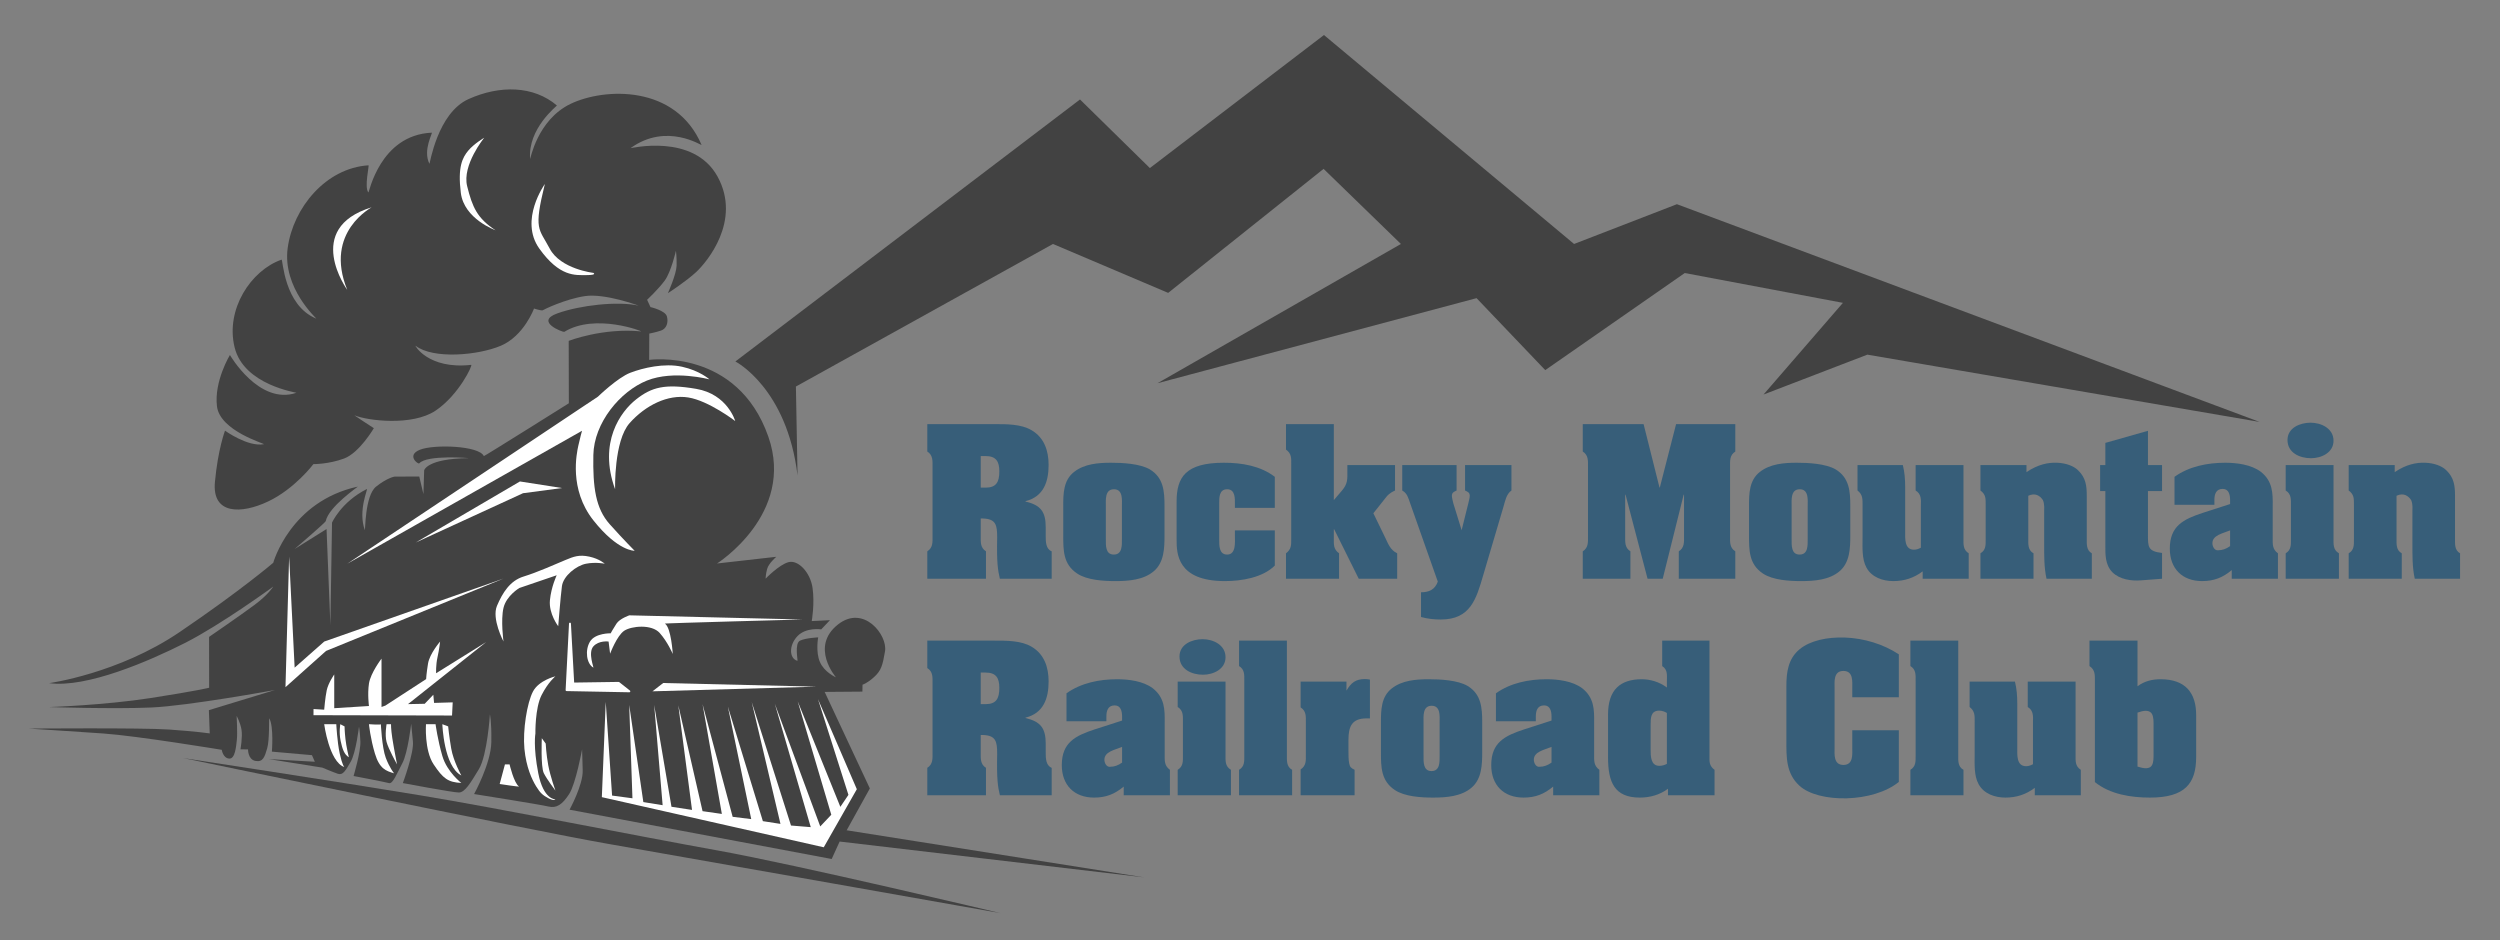 <?xml version="1.0" encoding="UTF-8" standalone="no"?>
<!DOCTYPE svg PUBLIC "-//W3C//DTD SVG 1.1//EN" "http://www.w3.org/Graphics/SVG/1.1/DTD/svg11.dtd">
<svg width="100%" height="100%" viewBox="0 0 2600 978" version="1.1" xmlns="http://www.w3.org/2000/svg" xmlns:xlink="http://www.w3.org/1999/xlink" xml:space="preserve" xmlns:serif="http://www.serif.com/" style="fill-rule:evenodd;clip-rule:evenodd;stroke-linecap:round;stroke-linejoin:round;stroke-miterlimit:1.5;">
    <rect x="0" y="0" width="2600" height="978" fill="#808080" stroke="none"/>
    <g id="Artboard1" transform="matrix(0.768,0,0,0.658,-5818.02,1189.56)">
        <rect x="7578.57" y="-1808.7" width="3386.74" height="1485.65" style="fill:none;"/>
        <g transform="matrix(1.303,0,0,1.52,7125.49,-4152.9)">
            <g transform="matrix(6.513,0,0,6.513,-10998.8,-13719.3)">
                <path d="M1859.12,2401.04L1914.11,2359.21L1925.26,2370.16L1953.04,2348.92L1992.95,2382.28L2009.36,2375.93L2102.33,2410.69L2039.75,2399.95L2023.18,2406.32L2035.85,2391.68L2010.61,2386.92L1988.35,2402.42L1977.39,2390.93L1926.48,2404.51L1965.32,2382.28L1952.98,2370.29L1928.18,2390.09L1909.8,2382.28L1868.78,2405.04L1869.04,2419.24C1867.36,2405.26 1859.12,2401.04 1859.12,2401.04Z" style="fill:rgb(66,66,66);"/>
            </g>
            <g id="Train" transform="matrix(1,0,0,1,-1037.95,537.868)">
                <g transform="matrix(1,0,0,1,1413,1078.41)">
                    <path d="M160.645,714.773C160.645,714.773 321.678,739.359 406.727,753.47C491.775,767.58 633.945,796.103 716.162,810.871C798.38,825.64 1010.02,876.006 1010.02,876.006C1010.02,876.006 680.242,817.557 601.342,803.82C522.442,790.082 160.645,714.773 160.645,714.773Z" style="fill:rgb(66,66,66);"/>
                </g>
                <g transform="matrix(1,0,0,1,1413,1078.41)">
                    <path d="M21.396,636.871C21.396,636.871 93.293,627.064 157.025,583.781C220.758,540.498 254.327,511.729 254.327,511.729C254.327,511.729 271.937,447.837 342.136,432.525C343.077,432.32 312.013,453.229 308.858,468.462C308.565,469.878 276.489,497.426 276.489,497.426L309.724,476.64L313.698,576.555L315.407,469.971C315.407,469.971 324.893,448.503 351.538,435.061C353.32,434.162 342.03,457.234 349.52,477.723C350.024,479.101 349.464,441.876 361.205,432.533C372.945,423.189 380.38,422.125 380.38,422.125L406.08,422.008L410.41,440.319L411.165,415.576C411.165,415.576 413.936,403.411 457.16,402.934C459.578,402.908 414.042,399.093 406.064,408.35C404.949,409.643 392.307,399.961 406.794,394.161C421.282,388.362 468.364,389.84 473.18,400.804C473.383,401.265 561.53,345.86 561.53,345.86L561.381,280.959C561.381,280.959 596.79,267.209 636.556,271.112C639.137,271.365 588.909,251.78 556.757,271.613C555.776,272.218 525.623,261.077 549.398,252.457C573.173,243.836 612.358,239.495 633.815,244.305C634.873,244.542 598.993,231.3 578.271,234.425C557.549,237.551 535.614,248.342 534.471,249.126C533.327,249.91 525.332,247.369 525.332,247.369C525.332,247.369 514.912,275.765 490.947,285.986C466.983,296.206 420.325,300.141 402.218,286.05C400.944,285.058 415,310.947 460.05,305.907C461.981,305.691 447.344,337.154 423.057,353.502C398.771,369.851 352.114,363.949 338.912,358.435C337.163,357.705 358.882,371.755 358.882,371.755C358.882,371.755 343.963,397.319 327.969,403.3C311.975,409.281 296.056,409.131 296.056,409.131C296.056,409.131 276.699,434.866 248.92,448C221.14,461.134 190.557,461.838 193.712,427.733C196.866,393.628 204.194,374.333 204.194,374.333C204.194,374.333 227.759,391.432 244.541,388.426C246.64,388.05 198.826,374.917 195.807,348.868C192.789,322.818 209.295,295.657 209.295,295.657C209.295,295.657 239.481,348.068 278.307,334.996C279.377,334.636 223.827,327.189 214.156,287.687C204.484,248.185 231.174,207.611 262.969,196.497C264.449,195.979 265.224,243.895 299.048,257.838C300.096,258.27 263.657,226.101 269.342,184.321C275.028,142.542 309.027,101.214 353.341,98.419C354.229,98.363 348.754,121.573 353.202,126.602C353.938,127.434 365.041,66.986 419.004,64.474C420.533,64.403 409.446,82.52 416.645,96.844C417.041,97.633 424.845,44.15 457.326,29.537C489.807,14.925 524.826,15.534 549.118,36.201C549.521,36.543 518.761,59.906 521.275,91.731C521.387,93.152 528.461,51.202 563.432,34.474C598.404,17.745 672.734,14.34 699.455,77.226C700.022,78.561 663.409,53.305 625.662,80.548C624.971,81.047 691.177,64.407 716.194,110.333C741.21,156.259 704.702,199.288 694.026,209.257C683.35,219.226 664.48,231.381 664.48,231.381C664.48,231.381 673.323,211.549 673.525,202.758C673.728,193.967 672.844,187.278 672.844,187.278C672.844,187.278 667.836,209.211 661.172,218.288C654.509,227.366 642.859,238.236 642.859,238.236L646.361,245.843C646.361,245.843 661.755,249.323 663.454,255.556C665.153,261.788 663.158,268.363 657.116,270.343C651.073,272.322 645.123,273.39 645.123,273.39L645.001,300.712C645.001,300.712 736.568,288.048 768.914,380.736C796.919,460.989 715.539,512.456 715.539,512.456L777.152,505.492C777.152,505.492 769.218,512.234 767.635,518.048C766.053,523.862 766.027,528.223 766.027,528.223C766.027,528.223 779.966,513.708 789.837,511.06C799.708,508.411 812.456,521.486 814.82,537.886C817.184,554.285 813.964,572.33 813.964,572.33L832.89,571.401L823.821,580.975C823.821,580.975 808.01,578.485 799.013,588.105C790.015,597.725 790.506,611.26 799.093,613.67C799.828,613.877 795.707,595.477 801.876,592.639C808.044,589.8 820.668,589.295 820.668,589.295C820.668,589.295 817.851,604.098 822.439,614.842C827.026,625.587 839.153,630.844 839.153,630.844C839.153,630.844 811.691,599.072 841.317,575.814C867.994,554.871 892.972,586.919 890.12,603.792C887.624,618.549 886.105,623.844 878.776,630.533C871.448,637.222 866.752,638.479 866.752,638.479L866.612,645.687L827.393,646.009L874.357,746.358L850.262,789.882L1159.67,838.883L842.957,801.588L834.691,819.741L562.268,768.472C562.268,768.472 576.46,742.63 575.932,727.436C575.403,712.242 575.294,705.677 575.294,705.677C575.294,705.677 568.805,741.454 561.828,752.24C554.85,763.026 548.777,767.257 540.315,765.17C531.853,763.082 463.056,752.204 463.056,752.204C463.056,752.204 480.63,720.42 480.968,698.202C481.307,675.984 479.502,669.417 479.502,669.417C479.502,669.417 476.825,711.865 468.032,726.342C459.239,740.819 453.539,750.647 447.123,750.597C440.706,750.547 389.008,740.794 389.008,740.794C389.008,740.794 400.622,709.551 399.494,697.693C398.366,685.835 397.681,679.104 397.681,679.104C397.681,679.104 394.205,709.395 388.595,719.941C382.986,730.487 378.64,741.991 374.609,740.823C370.578,739.655 337.807,733.446 337.807,733.446C337.807,733.446 345.372,708.171 344.885,697.381C344.398,686.59 343.442,682.141 343.442,682.141C343.442,682.141 340.283,709.219 334.79,718.665C329.296,728.111 326.726,732.917 321.399,731.112C316.072,729.307 305.406,724.739 305.406,724.739L249.815,715.866L297.556,718.621L294.547,711.769L252.914,708.091C252.914,708.091 255.01,681.759 250.2,673.522C249.761,672.771 250.611,696.036 247.996,704.775C245.382,713.514 243.777,719.222 235.835,717.761C227.894,716.301 228.124,705.767 228.124,705.767L220.253,705.709C220.253,705.709 222.573,692.933 221.337,685.332C220.101,677.731 216.298,671.058 216.298,671.058C216.298,671.058 217.254,689.391 216.511,695.746C215.767,702.101 214.906,715.964 208.433,715.327C201.96,714.69 200.838,706.212 200.838,706.212C200.838,706.212 113.325,691.735 77.648,689.221C41.972,686.707 0,684.146 0,684.146C0,684.146 117.548,683.144 145.852,685.104C174.157,687.063 188.325,689.139 188.325,689.139L187.431,664.97L256.088,644.018C256.088,644.018 166.455,660.474 127.682,662.205C88.908,663.936 21.287,661.766 21.287,661.766C21.287,661.766 79.111,659.827 127.197,652.332C175.282,644.837 187.716,641.662 187.716,641.662L187.627,588.794C187.627,588.794 220.752,566.053 234.992,555.429C249.232,544.805 254.327,536.487 254.327,536.487C254.327,536.487 200.131,576.052 162.805,595.003C125.48,613.953 60.219,642.196 21.396,636.871Z" style="fill:rgb(66,66,66);"/>
                </g>
                <g transform="matrix(1,0,0,1,1413,1078.41)">
                    <path d="M599.877,656.395L595.829,755.43L826.452,807.563L860.823,747.169L820.431,653.441L852.095,753.05L843.7,765.52L799.378,655.82L834.285,773.725L822.807,785.871L775.574,658.248L812.942,786.615L792.412,784.934L751.587,656.545L781.462,783.231L763.175,780.395L726.776,661.222L751.082,778.247L731.767,775.88L700.488,658.764L720.544,772.871L700.489,770.003L675.293,659.978L689.543,768.703L668.192,765.425L650.212,659.559L659.004,763.797L638.952,760.553L624.27,659.557L627.628,756.611L606.469,753.784L599.877,656.395Z" style="fill:white;"/>
                </g>
                <g transform="matrix(1,0,0,1,1413,1078.41)">
                    <path d="M547.568,748.6C547.568,748.6 542.218,733.693 540.118,722.236C538.017,710.779 537.478,699.703 537.478,699.703L533.43,694.127C533.43,694.127 532.185,723.889 535.512,730.502C538.84,737.114 547.568,748.6 547.568,748.6Z" style="fill:white;"/>
                </g>
                <g transform="matrix(1,0,0,1,1413,1078.41)">
                    <path d="M526.779,689.294C526.779,689.294 526.281,662.874 533.202,649.303C540.123,635.732 547.568,629.767 547.568,629.767C547.568,629.767 530.424,633.857 524.259,645.573C518.093,657.289 513.513,685.924 515.363,705.176C517.213,724.427 523.163,737.022 527.535,744.185C531.907,751.349 534.583,753.506 540.385,756.599C546.187,759.693 547.568,757.679 547.568,757.679C547.568,757.679 535.165,758.352 529.748,730.502C524.332,702.652 526.779,689.294 526.779,689.294Z" style="fill:white;"/>
                </g>
                <g transform="matrix(1,0,0,1,1413,1078.41)">
                    <path d="M495.12,721.363L499.941,721.363C499.941,721.363 504.431,740.744 509.662,744.295C510.698,744.998 489.646,741.757 489.646,741.757L495.12,721.363Z" style="fill:white;"/>
                </g>
                <g transform="matrix(1,0,0,1,1413,1078.41)">
                    <path d="M449.802,732.879C449.802,732.879 441.533,718.035 439.284,704.874C437.035,691.712 436.107,681.851 436.107,681.851L430.074,679.571C430.074,679.571 431.475,723.391 449.802,732.879Z" style="fill:white;"/>
                </g>
                <g transform="matrix(1,0,0,1,1413,1078.41)">
                    <path d="M449.802,740.667C449.802,740.667 434.946,729.326 430.074,712.626C425.203,695.925 423.017,679.571 423.017,679.571L413.057,679.571C413.057,679.571 411.2,706.631 421.014,721.363C430.827,736.095 435.984,739.969 449.802,740.667Z" style="fill:white;"/>
                </g>
                <g transform="matrix(1,0,0,1,1413,1078.41)">
                    <path d="M382.975,721.363C382.975,721.363 379.477,703.453 378.047,694.045C376.617,684.638 376.705,679.571 376.705,679.571L372.11,679.571C372.11,679.571 370.144,690.526 372.078,697.964C374.011,705.403 382.975,721.363 382.975,721.363Z" style="fill:white;"/>
                </g>
                <g transform="matrix(1,0,0,1,1413,1078.41)">
                    <path d="M379.904,730.645C379.904,730.645 375.223,725.055 371.227,714.377C367.23,703.699 366.11,678.664 366.22,679.571C366.331,680.478 353.79,679.571 353.79,679.571C353.79,679.571 355.232,694.237 360.002,710.119C364.772,726.001 371.502,728.15 379.904,730.645Z" style="fill:white;"/>
                </g>
                <g transform="matrix(1,0,0,1,1413,1078.41)">
                    <path d="M332.889,713.954C332.889,713.954 330.228,702.925 329.361,694.981C328.495,687.037 328.439,681.868 328.439,681.868L324.024,679.571C324.024,679.571 322.482,687.982 324.336,696.813C326.19,705.644 328.209,711.153 332.889,713.954Z" style="fill:white;"/>
                </g>
                <g transform="matrix(1,0,0,1,1413,1078.41)">
                    <path d="M328.155,724.115C328.155,724.115 326.117,722.429 323.422,710.119C320.727,697.809 319.851,679.571 319.851,679.571L307.271,679.571C307.271,679.571 312.448,718.641 328.155,724.115Z" style="fill:white;"/>
                </g>
                <g transform="matrix(1,0,0,1,1413,1078.41)">
                    <path d="M296.183,663.812L296.158,670.201L440.139,670.546L440.825,656.861L421.462,657.431L420.686,648.949L411.733,658.341L394.382,658.684L475.559,594.2L423.576,626.585C423.576,626.585 423.212,618.062 425.026,609.977C426.84,601.892 427.742,593.628 427.742,593.628C427.742,593.628 416.878,606.212 415.188,616.499C413.498,626.786 413.211,632.675 413.211,632.675L370.861,660.215L366.847,661.653L366.847,611.399C366.847,611.399 355.442,626.322 353.79,637.357C352.138,648.392 353.79,660.655 353.79,660.655L317.713,662.932L317.713,627.834C317.713,627.834 311.558,636.623 309.937,644.167C308.316,651.711 307.271,664.483 307.271,664.483L296.183,663.812Z" style="fill:white;"/>
                </g>
                <g transform="matrix(1,0,0,1,1413,1078.41)">
                    <path d="M562.7,574.98L559.178,644.139L624.402,645.383L613.275,636.591L566.111,637.29L562.7,574.98Z" style="fill:white;stroke:white;stroke-width:2px;"/>
                </g>
                <g transform="matrix(1,0,0,1,1413,1078.41)">
                    <path d="M648.443,645.383L659.578,636.749L818.887,640.533L648.443,645.383Z" style="fill:white;"/>
                </g>
                <g transform="matrix(1,0,0,1,1413,1078.41)">
                    <path d="M804.08,570.691L624.402,566.367C624.402,566.367 614.532,569.693 611.042,574.98C607.552,580.267 605.004,585.063 605.004,585.063C605.004,585.063 589.055,584.628 583.542,593.628C578.029,602.628 579.88,616.728 587,620.749C587.741,621.167 581.208,605.207 587,598.688C592.792,592.169 602.829,593.628 602.829,593.628L604.416,606.259C604.416,606.259 611.53,587.295 619.155,582.344C626.781,577.392 647.687,575.343 656.023,584.785C664.359,594.228 669.542,606.562 669.542,606.562C669.542,606.562 667.914,578.994 661.344,574.98C660.551,574.495 804.08,570.691 804.08,570.691Z" style="fill:white;"/>
                </g>
                <g transform="matrix(1,0,0,1,1413,1078.41)">
                    <path d="M270.822,505.336L267.039,641.066L309.218,603.373L493.615,528.14L307.317,593.628L276.562,620.757L270.822,505.336Z" style="fill:white;"/>
                </g>
                <g transform="matrix(1,0,0,1,1413,1078.41)">
                    <path d="M331.227,512.698L591.79,338.955C591.79,338.955 612.111,319.251 625.342,314.147C638.573,309.042 660.784,303.813 679.197,307.878C697.61,311.942 707.685,321.02 707.685,321.02C707.685,321.02 670.598,311.056 642.755,322.216C614.913,333.377 587.609,366.166 587,399.746C586.391,433.326 589.352,455.225 604.048,471.662C618.743,488.098 629.923,499.251 629.923,499.251C629.923,499.251 612.603,499.952 587,467.547C561.397,435.143 569.743,397.651 571.359,390.047C572.976,382.442 575.243,374.447 575.243,374.447L331.227,512.698Z" style="fill:white;"/>
                </g>
                <g transform="matrix(1,0,0,1,1413,1078.41)">
                    <path d="M402.347,490.666L510.705,427.157L554.356,433.988L513.922,439.377L402.347,490.666Z" style="fill:white;"/>
                </g>
                <g transform="matrix(1,0,0,1,1413,1078.41)">
                    <path d="M493.615,593.562C493.615,593.562 481.111,569.912 486.853,556.462C492.596,543.011 500.296,530.358 514.541,526.008C528.786,521.657 549.011,512.601 557.828,508.905C566.645,505.208 572.304,503.044 582.864,505.336C593.423,507.627 598.864,512.698 598.864,512.698C598.864,512.698 589.52,510.729 579.38,512.698C569.24,514.667 555.774,525.419 554.356,535.977C552.938,546.535 550.495,577.693 550.495,577.693C550.495,577.693 540.513,564.651 541.868,550.656C543.223,536.661 548.909,524.693 548.909,524.693L510.13,537.929C510.13,537.929 496.631,545.861 493.615,558.621C490.598,571.38 493.615,593.562 493.615,593.562Z" style="fill:white;"/>
                </g>
                <g transform="matrix(1,0,0,1,1413,1078.41)">
                    <path d="M609.594,435.234C609.594,435.234 608.235,384.956 624.726,366.444C641.217,347.932 664.411,336.399 685.672,339.823C706.932,343.247 734.442,364.349 734.442,364.349C734.442,364.349 726.525,336.476 693.923,330.875C661.321,325.274 647.614,329.114 631.497,341.787C615.381,354.46 591.905,386.491 609.594,435.234Z" style="fill:white;"/>
                </g>
                <g transform="matrix(1,0,0,1,1413,1078.41)">
                    <path d="M331.227,227.932C331.227,227.932 285.125,164.059 356.513,142.112C358.045,141.641 306.46,167.137 331.227,227.932Z" style="fill:white;"/>
                </g>
                <g transform="matrix(1,0,0,1,1413,1078.41)">
                    <path d="M485.345,165.955C485.345,165.955 452.678,154.295 449.272,127.093C445.866,99.891 451.042,90.353 456.956,83.189C462.87,76.025 473.593,69.743 473.593,69.743C473.593,69.743 450.41,98.247 455.84,120.066C461.271,141.884 466.188,153.412 485.345,165.955Z" style="fill:white;"/>
                </g>
                <g transform="matrix(1,0,0,1,1413,1078.41)">
                    <path d="M536.603,117.849C536.603,117.849 509.688,155.399 530.854,185.019C552.021,214.639 568.206,212.589 579.833,212.586C591.46,212.584 587,210.259 587,210.259C587,210.259 552.877,206.35 541.647,185.019C530.417,163.687 524.707,166.156 536.603,117.849Z" style="fill:white;"/>
                </g>
            </g>
            <g transform="matrix(1.801,0,0,1.801,-1649.15,-1915.97)">
                <g transform="matrix(104.167,0,0,104.167,1638.82,2254.62)">
                    <path d="M0.332,-0.334L0.343,-0.334C0.416,-0.332 0.423,-0.298 0.423,-0.23C0.42,-0.087 0.427,-0.047 0.438,-0L0.725,-0L0.725,-0.152C0.692,-0.165 0.692,-0.207 0.692,-0.236L0.692,-0.285C0.692,-0.372 0.664,-0.408 0.58,-0.428L0.58,-0.43C0.68,-0.455 0.708,-0.537 0.708,-0.631C0.708,-0.709 0.684,-0.782 0.614,-0.823C0.556,-0.858 0.473,-0.857 0.407,-0.857L0.036,-0.857L0.036,-0.705C0.068,-0.685 0.065,-0.653 0.065,-0.621L0.065,-0.236C0.065,-0.204 0.068,-0.172 0.036,-0.152L0.036,-0L0.361,-0L0.361,-0.152C0.329,-0.172 0.332,-0.204 0.332,-0.236L0.332,-0.334ZM0.332,-0.68L0.359,-0.68C0.417,-0.68 0.435,-0.65 0.435,-0.595C0.435,-0.535 0.417,-0.505 0.359,-0.505L0.332,-0.505L0.332,-0.68Z" style="fill:rgb(55,94,121);fill-rule:nonzero;"/>
                </g>
                <g transform="matrix(104.167,0,0,104.167,1717.99,2254.62)">
                    <path d="M0.59,-0.404C0.59,-0.484 0.585,-0.56 0.509,-0.606C0.454,-0.638 0.358,-0.643 0.294,-0.643C0.223,-0.643 0.146,-0.637 0.089,-0.592C0.03,-0.546 0.029,-0.472 0.029,-0.404L0.029,-0.24C0.029,-0.157 0.029,-0.08 0.106,-0.029C0.161,0.008 0.253,0.013 0.318,0.013C0.39,0.013 0.474,0.007 0.531,-0.042C0.588,-0.091 0.59,-0.17 0.59,-0.24L0.59,-0.404ZM0.265,-0.402C0.265,-0.437 0.259,-0.496 0.31,-0.496C0.361,-0.496 0.354,-0.436 0.354,-0.402L0.354,-0.22C0.354,-0.186 0.357,-0.134 0.309,-0.134C0.262,-0.134 0.265,-0.186 0.265,-0.22L0.265,-0.402Z" style="fill:rgb(55,94,121);fill-rule:nonzero;"/>
                </g>
                <g transform="matrix(104.167,0,0,104.167,1782.47,2254.62)">
                    <path d="M0.361,-0.393L0.582,-0.393L0.582,-0.565C0.502,-0.626 0.399,-0.643 0.3,-0.643C0.087,-0.643 0.038,-0.562 0.038,-0.428L0.038,-0.218C0.038,-0.142 0.039,0.013 0.306,0.013C0.397,0.013 0.515,-0.006 0.582,-0.073L0.582,-0.268L0.361,-0.268L0.361,-0.235C0.361,-0.203 0.368,-0.134 0.318,-0.134C0.273,-0.134 0.274,-0.184 0.274,-0.216L0.274,-0.417C0.274,-0.449 0.273,-0.496 0.318,-0.496C0.364,-0.496 0.361,-0.443 0.361,-0.413L0.361,-0.393Z" style="fill:rgb(55,94,121);fill-rule:nonzero;"/>
                </g>
                <g transform="matrix(104.167,0,0,104.167,1847.05,2254.62)">
                    <path d="M0.289,-0.857L0.024,-0.857L0.024,-0.716C0.056,-0.693 0.053,-0.667 0.053,-0.633L0.053,-0.22C0.053,-0.186 0.054,-0.164 0.024,-0.141L0.024,-0L0.318,-0L0.318,-0.141C0.286,-0.164 0.289,-0.19 0.289,-0.224L0.289,-0.274L0.291,-0.274L0.427,-0L0.64,-0L0.64,-0.141C0.602,-0.159 0.59,-0.194 0.574,-0.227L0.508,-0.363L0.581,-0.455C0.598,-0.476 0.62,-0.485 0.628,-0.489L0.628,-0.63L0.364,-0.63L0.364,-0.605C0.364,-0.55 0.368,-0.528 0.331,-0.485L0.289,-0.436L0.289,-0.857Z" style="fill:rgb(55,94,121);fill-rule:nonzero;"/>
                </g>
                <g transform="matrix(104.167,0,0,104.167,1915.8,2254.62)">
                    <path d="M0.356,-0.489C0.371,-0.482 0.382,-0.478 0.382,-0.459C0.382,-0.448 0.376,-0.428 0.374,-0.418L0.337,-0.269L0.291,-0.418C0.289,-0.428 0.283,-0.448 0.283,-0.459C0.283,-0.478 0.294,-0.482 0.309,-0.489L0.309,-0.63L0.008,-0.63L0.008,-0.489C0.036,-0.473 0.041,-0.449 0.052,-0.418L0.205,0.016C0.189,0.06 0.157,0.075 0.112,0.075L0.112,0.212C0.148,0.222 0.184,0.226 0.221,0.226C0.386,0.226 0.418,0.113 0.457,-0.021L0.569,-0.4C0.578,-0.431 0.585,-0.47 0.613,-0.489L0.613,-0.63L0.356,-0.63L0.356,-0.489Z" style="fill:rgb(55,94,121);fill-rule:nonzero;"/>
                </g>
                <g transform="matrix(104.167,0,0,104.167,2015.8,2254.62)">
                    <path d="M0.385,-0.857L0.048,-0.857L0.048,-0.705C0.08,-0.685 0.077,-0.653 0.077,-0.621L0.077,-0.236C0.077,-0.204 0.08,-0.172 0.048,-0.152L0.048,-0L0.312,-0L0.312,-0.152C0.28,-0.172 0.283,-0.204 0.283,-0.236L0.283,-0.466L0.285,-0.466L0.407,-0L0.491,-0L0.607,-0.466L0.609,-0.466L0.609,-0.236C0.609,-0.204 0.612,-0.172 0.58,-0.152L0.58,-0L0.893,-0L0.893,-0.152C0.861,-0.172 0.864,-0.204 0.864,-0.236L0.864,-0.621C0.864,-0.653 0.861,-0.685 0.893,-0.705L0.893,-0.857L0.565,-0.857L0.475,-0.506L0.473,-0.506L0.385,-0.857Z" style="fill:rgb(55,94,121);fill-rule:nonzero;"/>
                </g>
                <g transform="matrix(104.167,0,0,104.167,2113.72,2254.62)">
                    <path d="M0.59,-0.404C0.59,-0.484 0.585,-0.56 0.509,-0.606C0.454,-0.638 0.358,-0.643 0.294,-0.643C0.223,-0.643 0.146,-0.637 0.089,-0.592C0.03,-0.546 0.029,-0.472 0.029,-0.404L0.029,-0.24C0.029,-0.157 0.029,-0.08 0.106,-0.029C0.161,0.008 0.253,0.013 0.318,0.013C0.39,0.013 0.474,0.007 0.531,-0.042C0.588,-0.091 0.59,-0.17 0.59,-0.24L0.59,-0.404ZM0.265,-0.402C0.265,-0.437 0.259,-0.496 0.31,-0.496C0.361,-0.496 0.354,-0.436 0.354,-0.402L0.354,-0.22C0.354,-0.186 0.357,-0.134 0.309,-0.134C0.262,-0.134 0.265,-0.186 0.265,-0.22L0.265,-0.402Z" style="fill:rgb(55,94,121);fill-rule:nonzero;"/>
                </g>
                <g transform="matrix(104.167,0,0,104.167,2178.2,2254.62)">
                    <path d="M0.039,-0.231C0.039,-0.177 0.034,-0.109 0.061,-0.061C0.09,-0.008 0.151,0.013 0.209,0.013C0.27,0.013 0.323,-0.004 0.372,-0.041L0.372,-0L0.627,-0L0.627,-0.141C0.595,-0.161 0.598,-0.191 0.598,-0.224L0.598,-0.63L0.333,-0.63L0.333,-0.489C0.365,-0.47 0.363,-0.438 0.362,-0.406L0.362,-0.172C0.35,-0.166 0.339,-0.161 0.324,-0.161C0.27,-0.161 0.275,-0.224 0.275,-0.261L0.275,-0.51C0.275,-0.55 0.272,-0.591 0.262,-0.63L0.011,-0.63L0.011,-0.489C0.041,-0.466 0.039,-0.44 0.039,-0.406L0.039,-0.231Z" style="fill:rgb(55,94,121);fill-rule:nonzero;"/>
                </g>
                <g transform="matrix(104.167,0,0,104.167,2246.95,2254.62)">
                    <path d="M0.287,-0.63L0.032,-0.63L0.032,-0.489C0.062,-0.467 0.061,-0.445 0.061,-0.411L0.061,-0.22C0.061,-0.188 0.063,-0.159 0.032,-0.141L0.032,-0L0.326,-0L0.326,-0.141C0.294,-0.158 0.297,-0.193 0.297,-0.224L0.297,-0.46C0.336,-0.478 0.362,-0.46 0.378,-0.436C0.388,-0.413 0.385,-0.384 0.385,-0.38L0.385,-0.196C0.385,-0.131 0.384,-0.064 0.398,-0L0.649,-0L0.649,-0.141C0.618,-0.158 0.621,-0.193 0.621,-0.224L0.621,-0.46C0.621,-0.514 0.616,-0.56 0.573,-0.601C0.549,-0.625 0.506,-0.641 0.457,-0.643C0.407,-0.645 0.351,-0.634 0.287,-0.591L0.287,-0.63Z" style="fill:rgb(55,94,121);fill-rule:nonzero;"/>
                </g>
                <g transform="matrix(104.167,0,0,104.167,2317.78,2254.62)">
                    <path d="M0.28,-0.82L0.044,-0.753L0.044,-0.63L0.015,-0.63L0.015,-0.486L0.044,-0.486L0.044,-0.192C0.044,-0.137 0.041,-0.078 0.084,-0.035C0.124,0.004 0.188,0.013 0.24,0.009L0.358,-0L0.358,-0.143C0.279,-0.152 0.28,-0.177 0.28,-0.245L0.28,-0.486L0.358,-0.486L0.358,-0.63L0.28,-0.63L0.28,-0.82Z" style="fill:rgb(55,94,121);fill-rule:nonzero;"/>
                </g>
                <g transform="matrix(104.167,0,0,104.167,2357.37,2254.62)">
                    <path d="M0.355,-0.181C0.333,-0.165 0.311,-0.158 0.291,-0.158C0.27,-0.154 0.257,-0.177 0.257,-0.197C0.257,-0.241 0.313,-0.251 0.355,-0.268L0.355,-0.181ZM0.364,-0L0.62,-0L0.62,-0.141C0.588,-0.164 0.591,-0.193 0.591,-0.226L0.591,-0.402C0.592,-0.475 0.591,-0.541 0.525,-0.593C0.472,-0.633 0.391,-0.643 0.328,-0.643C0.23,-0.643 0.128,-0.623 0.047,-0.565L0.047,-0.41L0.268,-0.41L0.268,-0.436C0.268,-0.467 0.276,-0.498 0.314,-0.498C0.347,-0.498 0.355,-0.467 0.355,-0.436L0.355,-0.414L0.203,-0.365C0.097,-0.33 0.021,-0.293 0.021,-0.167C0.021,-0.056 0.09,0.013 0.2,0.013C0.265,0.013 0.314,-0.006 0.364,-0.048L0.364,-0Z" style="fill:rgb(55,94,121);fill-rule:nonzero;"/>
                </g>
                <g transform="matrix(104.167,0,0,104.167,2424.03,2254.62)">
                    <path d="M0.288,-0.63L0.023,-0.63L0.023,-0.489C0.055,-0.47 0.052,-0.438 0.052,-0.406L0.052,-0.22C0.052,-0.188 0.054,-0.16 0.023,-0.141L0.023,-0L0.318,-0L0.318,-0.141C0.285,-0.16 0.288,-0.192 0.288,-0.224L0.288,-0.63ZM0.163,-0.668C0.221,-0.668 0.288,-0.699 0.288,-0.765C0.288,-0.833 0.22,-0.865 0.161,-0.865C0.103,-0.865 0.033,-0.837 0.033,-0.769C0.033,-0.698 0.101,-0.668 0.163,-0.668Z" style="fill:rgb(55,94,121);fill-rule:nonzero;"/>
                </g>
                <g transform="matrix(104.167,0,0,104.167,2459.45,2254.62)">
                    <path d="M0.287,-0.63L0.032,-0.63L0.032,-0.489C0.062,-0.467 0.061,-0.445 0.061,-0.411L0.061,-0.22C0.061,-0.188 0.063,-0.159 0.032,-0.141L0.032,-0L0.326,-0L0.326,-0.141C0.294,-0.158 0.297,-0.193 0.297,-0.224L0.297,-0.46C0.336,-0.478 0.362,-0.46 0.378,-0.436C0.388,-0.413 0.385,-0.384 0.385,-0.38L0.385,-0.196C0.385,-0.131 0.384,-0.064 0.398,-0L0.649,-0L0.649,-0.141C0.618,-0.158 0.621,-0.193 0.621,-0.224L0.621,-0.46C0.621,-0.514 0.616,-0.56 0.573,-0.601C0.549,-0.625 0.506,-0.641 0.457,-0.643C0.407,-0.645 0.351,-0.634 0.287,-0.591L0.287,-0.63Z" style="fill:rgb(55,94,121);fill-rule:nonzero;"/>
                </g>
                <g transform="matrix(104.167,0,0,104.167,1638.82,2379.62)">
                    <path d="M0.332,-0.334L0.343,-0.334C0.416,-0.332 0.423,-0.298 0.423,-0.23C0.42,-0.087 0.427,-0.047 0.438,-0L0.725,-0L0.725,-0.152C0.692,-0.165 0.692,-0.207 0.692,-0.236L0.692,-0.285C0.692,-0.372 0.664,-0.408 0.58,-0.428L0.58,-0.43C0.68,-0.455 0.708,-0.537 0.708,-0.631C0.708,-0.709 0.684,-0.782 0.614,-0.823C0.556,-0.858 0.473,-0.857 0.407,-0.857L0.036,-0.857L0.036,-0.705C0.068,-0.685 0.065,-0.653 0.065,-0.621L0.065,-0.236C0.065,-0.204 0.068,-0.172 0.036,-0.152L0.036,-0L0.361,-0L0.361,-0.152C0.329,-0.172 0.332,-0.204 0.332,-0.236L0.332,-0.334ZM0.332,-0.68L0.359,-0.68C0.417,-0.68 0.435,-0.65 0.435,-0.595C0.435,-0.535 0.417,-0.505 0.359,-0.505L0.332,-0.505L0.332,-0.68Z" style="fill:rgb(55,94,121);fill-rule:nonzero;"/>
                </g>
                <g transform="matrix(104.167,0,0,104.167,1717.99,2379.62)">
                    <path d="M0.355,-0.181C0.333,-0.165 0.311,-0.158 0.291,-0.158C0.27,-0.154 0.257,-0.177 0.257,-0.197C0.257,-0.241 0.313,-0.251 0.355,-0.268L0.355,-0.181ZM0.364,-0L0.62,-0L0.62,-0.141C0.588,-0.164 0.591,-0.193 0.591,-0.226L0.591,-0.402C0.592,-0.475 0.591,-0.541 0.525,-0.593C0.472,-0.633 0.391,-0.643 0.328,-0.643C0.23,-0.643 0.128,-0.623 0.047,-0.565L0.047,-0.41L0.268,-0.41L0.268,-0.436C0.268,-0.467 0.276,-0.498 0.314,-0.498C0.347,-0.498 0.355,-0.467 0.355,-0.436L0.355,-0.414L0.203,-0.365C0.097,-0.33 0.021,-0.293 0.021,-0.167C0.021,-0.056 0.09,0.013 0.2,0.013C0.265,0.013 0.314,-0.006 0.364,-0.048L0.364,-0Z" style="fill:rgb(55,94,121);fill-rule:nonzero;"/>
                </g>
                <g transform="matrix(104.167,0,0,104.167,1784.66,2379.62)">
                    <path d="M0.288,-0.63L0.023,-0.63L0.023,-0.489C0.055,-0.47 0.052,-0.438 0.052,-0.406L0.052,-0.22C0.052,-0.188 0.054,-0.16 0.023,-0.141L0.023,-0L0.318,-0L0.318,-0.141C0.285,-0.16 0.288,-0.192 0.288,-0.224L0.288,-0.63ZM0.163,-0.668C0.221,-0.668 0.288,-0.699 0.288,-0.765C0.288,-0.833 0.22,-0.865 0.161,-0.865C0.103,-0.865 0.033,-0.837 0.033,-0.769C0.033,-0.698 0.101,-0.668 0.163,-0.668Z" style="fill:rgb(55,94,121);fill-rule:nonzero;"/>
                </g>
                <g transform="matrix(104.167,0,0,104.167,1820.07,2379.62)">
                    <path d="M0.288,-0.857L0.023,-0.857L0.023,-0.716C0.055,-0.697 0.052,-0.665 0.052,-0.633L0.052,-0.22C0.052,-0.188 0.054,-0.16 0.023,-0.141L0.023,-0L0.317,-0L0.317,-0.141C0.285,-0.158 0.288,-0.193 0.288,-0.224L0.288,-0.857Z" style="fill:rgb(55,94,121);fill-rule:nonzero;"/>
                </g>
                <g transform="matrix(104.167,0,0,104.167,1855.49,2379.62)">
                    <path d="M0.278,-0.63L0.024,-0.63L0.024,-0.487C0.056,-0.466 0.053,-0.437 0.053,-0.404L0.053,-0.226C0.053,-0.193 0.056,-0.164 0.024,-0.143L0.024,-0L0.323,-0L0.323,-0.141C0.303,-0.151 0.297,-0.156 0.293,-0.177C0.289,-0.197 0.289,-0.225 0.289,-0.245L0.289,-0.306C0.289,-0.38 0.307,-0.426 0.389,-0.426L0.408,-0.426L0.408,-0.641C0.399,-0.643 0.389,-0.644 0.38,-0.644C0.329,-0.644 0.303,-0.623 0.278,-0.58L0.278,-0.63Z" style="fill:rgb(55,94,121);fill-rule:nonzero;"/>
                </g>
                <g transform="matrix(104.167,0,0,104.167,1901.32,2379.62)">
                    <path d="M0.59,-0.404C0.59,-0.484 0.585,-0.56 0.509,-0.606C0.454,-0.638 0.358,-0.643 0.294,-0.643C0.223,-0.643 0.146,-0.637 0.089,-0.592C0.03,-0.546 0.029,-0.472 0.029,-0.404L0.029,-0.24C0.029,-0.157 0.029,-0.08 0.106,-0.029C0.161,0.008 0.253,0.013 0.318,0.013C0.39,0.013 0.474,0.007 0.531,-0.042C0.588,-0.091 0.59,-0.17 0.59,-0.24L0.59,-0.404ZM0.265,-0.402C0.265,-0.437 0.259,-0.496 0.31,-0.496C0.361,-0.496 0.354,-0.436 0.354,-0.402L0.354,-0.22C0.354,-0.186 0.357,-0.134 0.309,-0.134C0.262,-0.134 0.265,-0.186 0.265,-0.22L0.265,-0.402Z" style="fill:rgb(55,94,121);fill-rule:nonzero;"/>
                </g>
                <g transform="matrix(104.167,0,0,104.167,1965.8,2379.62)">
                    <path d="M0.355,-0.181C0.333,-0.165 0.311,-0.158 0.291,-0.158C0.27,-0.154 0.257,-0.177 0.257,-0.197C0.257,-0.241 0.313,-0.251 0.355,-0.268L0.355,-0.181ZM0.364,-0L0.62,-0L0.62,-0.141C0.588,-0.164 0.591,-0.193 0.591,-0.226L0.591,-0.402C0.592,-0.475 0.591,-0.541 0.525,-0.593C0.472,-0.633 0.391,-0.643 0.328,-0.643C0.23,-0.643 0.128,-0.623 0.047,-0.565L0.047,-0.41L0.268,-0.41L0.268,-0.436C0.268,-0.467 0.276,-0.498 0.314,-0.498C0.347,-0.498 0.355,-0.467 0.355,-0.436L0.355,-0.414L0.203,-0.365C0.097,-0.33 0.021,-0.293 0.021,-0.167C0.021,-0.056 0.09,0.013 0.2,0.013C0.265,0.013 0.314,-0.006 0.364,-0.048L0.364,-0Z" style="fill:rgb(55,94,121);fill-rule:nonzero;"/>
                </g>
                <g transform="matrix(104.167,0,0,104.167,2032.47,2379.62)">
                    <path d="M0.354,-0.174C0.342,-0.167 0.325,-0.163 0.312,-0.163C0.264,-0.163 0.264,-0.218 0.264,-0.252L0.264,-0.391C0.264,-0.427 0.264,-0.469 0.311,-0.469C0.326,-0.469 0.342,-0.464 0.354,-0.456L0.354,-0.174ZM0.36,-0L0.618,-0L0.618,-0.141C0.587,-0.163 0.59,-0.191 0.59,-0.21L0.59,-0.857L0.328,-0.857L0.328,-0.716C0.36,-0.695 0.354,-0.664 0.354,-0.631L0.354,-0.597C0.312,-0.629 0.26,-0.643 0.215,-0.643C0.096,-0.643 0.028,-0.585 0.028,-0.447L0.028,-0.21C0.028,-0.073 0.063,0.013 0.204,0.013C0.26,0.013 0.315,-0.002 0.36,-0.036L0.36,-0Z" style="fill:rgb(55,94,121);fill-rule:nonzero;"/>
                </g>
                <g transform="matrix(104.167,0,0,104.167,2134.55,2379.62)">
                    <path d="M0.401,-0.543L0.659,-0.543L0.659,-0.781C0.573,-0.838 0.465,-0.87 0.363,-0.874C0.262,-0.878 0.167,-0.857 0.109,-0.809C0.046,-0.757 0.036,-0.682 0.036,-0.605L0.036,-0.307C0.036,-0.213 0.033,-0.123 0.107,-0.054C0.16,-0.004 0.264,0.02 0.371,0.017C0.479,0.014 0.59,-0.017 0.659,-0.074L0.659,-0.36L0.401,-0.36L0.401,-0.263C0.401,-0.228 0.408,-0.168 0.352,-0.168C0.296,-0.168 0.303,-0.228 0.303,-0.263L0.303,-0.594C0.303,-0.629 0.296,-0.689 0.352,-0.689C0.408,-0.689 0.401,-0.629 0.401,-0.594L0.401,-0.543Z" style="fill:rgb(55,94,121);fill-rule:nonzero;"/>
                </g>
                <g transform="matrix(104.167,0,0,104.167,2207.47,2379.62)">
                    <path d="M0.288,-0.857L0.023,-0.857L0.023,-0.716C0.055,-0.697 0.052,-0.665 0.052,-0.633L0.052,-0.22C0.052,-0.188 0.054,-0.16 0.023,-0.141L0.023,-0L0.317,-0L0.317,-0.141C0.285,-0.158 0.288,-0.193 0.288,-0.224L0.288,-0.857Z" style="fill:rgb(55,94,121);fill-rule:nonzero;"/>
                </g>
                <g transform="matrix(104.167,0,0,104.167,2242.89,2379.62)">
                    <path d="M0.039,-0.231C0.039,-0.177 0.034,-0.109 0.061,-0.061C0.09,-0.008 0.151,0.013 0.209,0.013C0.27,0.013 0.323,-0.004 0.372,-0.041L0.372,-0L0.627,-0L0.627,-0.141C0.595,-0.161 0.598,-0.191 0.598,-0.224L0.598,-0.63L0.333,-0.63L0.333,-0.489C0.365,-0.47 0.363,-0.438 0.362,-0.406L0.362,-0.172C0.35,-0.166 0.339,-0.161 0.324,-0.161C0.27,-0.161 0.275,-0.224 0.275,-0.261L0.275,-0.51C0.275,-0.55 0.272,-0.591 0.262,-0.63L0.011,-0.63L0.011,-0.489C0.041,-0.466 0.039,-0.44 0.039,-0.406L0.039,-0.231Z" style="fill:rgb(55,94,121);fill-rule:nonzero;"/>
                </g>
                <g transform="matrix(104.167,0,0,104.167,2311.64,2379.62)">
                    <path d="M0.281,-0.857L0.015,-0.857L0.015,-0.716C0.047,-0.695 0.045,-0.666 0.045,-0.633L0.045,-0.073C0.129,-0.005 0.245,0.013 0.35,0.013C0.544,0.013 0.606,-0.065 0.606,-0.212L0.606,-0.445C0.606,-0.568 0.546,-0.643 0.409,-0.643C0.363,-0.643 0.32,-0.633 0.281,-0.604L0.281,-0.857ZM0.281,-0.458C0.317,-0.471 0.339,-0.471 0.353,-0.46C0.366,-0.45 0.37,-0.429 0.37,-0.4L0.37,-0.217C0.37,-0.188 0.366,-0.167 0.353,-0.157C0.339,-0.147 0.317,-0.147 0.281,-0.159L0.281,-0.458Z" style="fill:rgb(55,94,121);fill-rule:nonzero;"/>
                </g>
            </g>
        </g>
    </g>
</svg>
